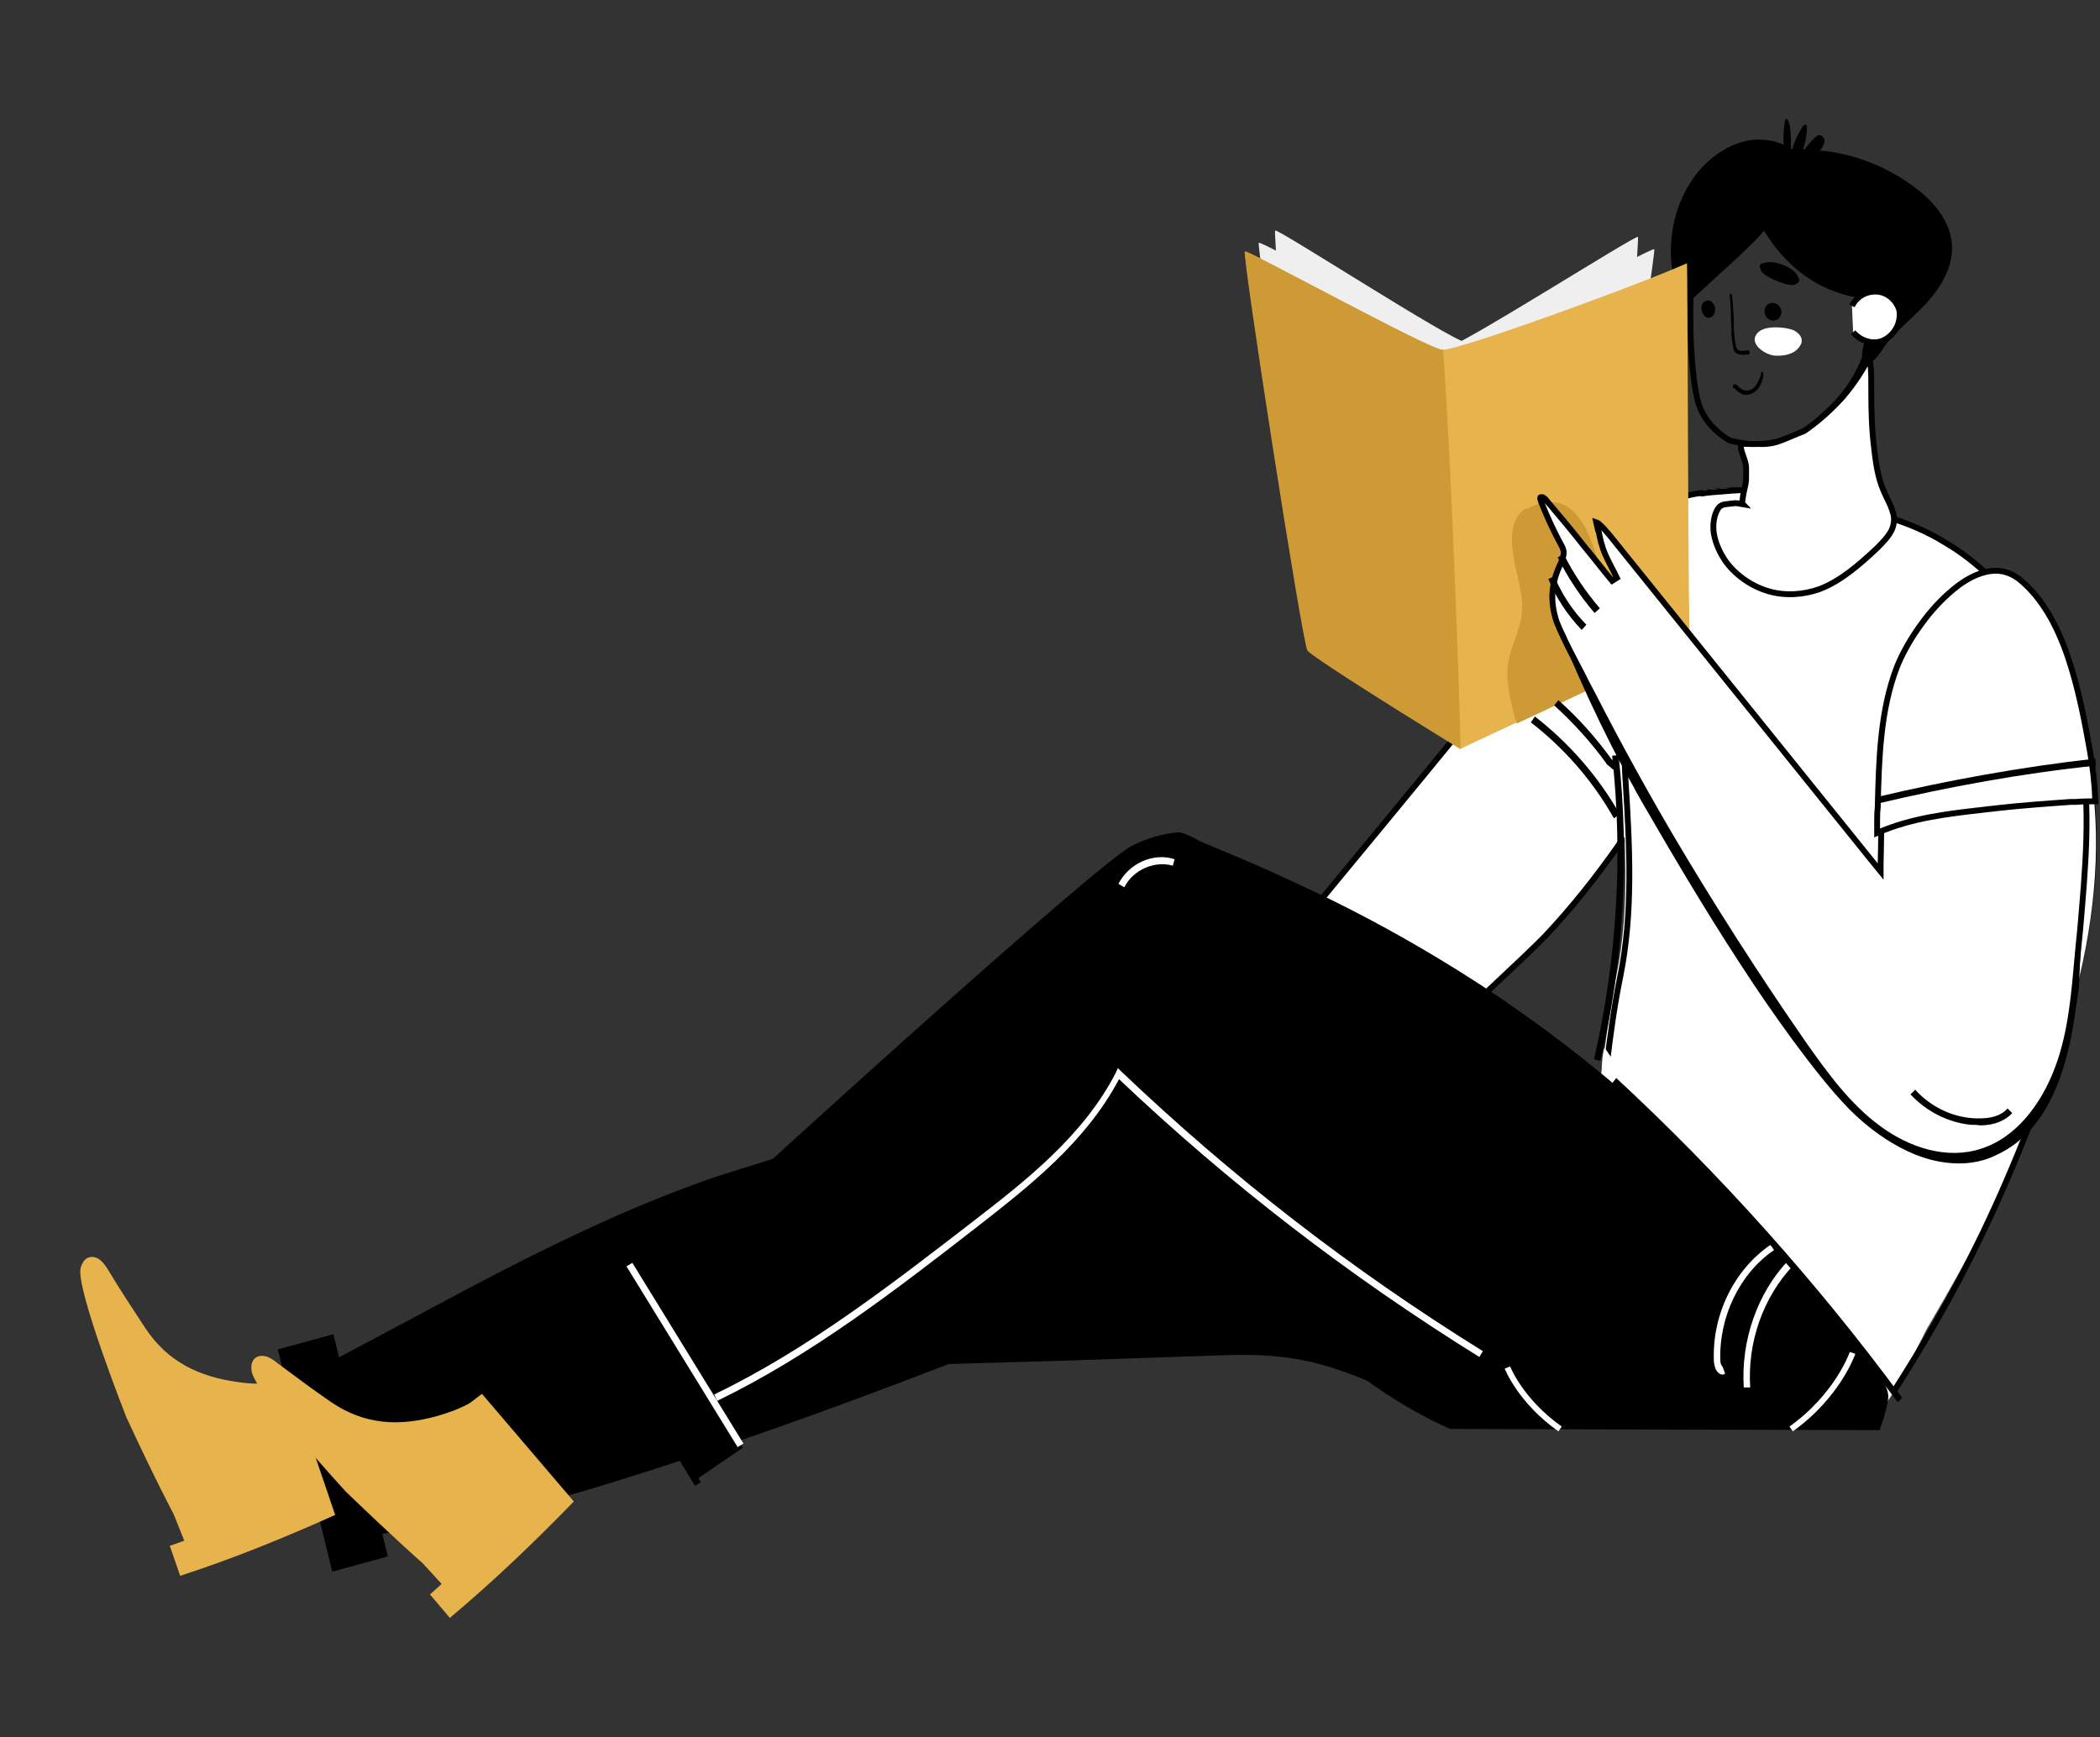 <?xml version="1.0" encoding="utf-8"?>
<!-- Generator: Adobe Illustrator 24.1.2, SVG Export Plug-In . SVG Version: 6.00 Build 0)  -->
<svg version="1.1" id="Слой_1" xmlns="http://www.w3.org/2000/svg" xmlns:xlink="http://www.w3.org/1999/xlink" x="0px" y="0px"
	 viewBox="0 0 359 297" style="enable-background:new 0 0 359 297;" xml:space="preserve">
<rect x="0" y="0" width="359" height="297" fill="#333333" stroke="none"/>
<style type="text/css">
	.st0{fill:none;stroke:#000000;stroke-miterlimit:10;}
	.st1{fill:#FFFFFF;stroke:#000000;}
	.st2{fill:#FFFFFF;}
	.st3{fill:#E7B34D;}
	.st4{fill:#EFEFEF;}
	.st5{fill:#CD9A35;}
	.st6{fill:none;stroke:#FFFFFF;}
	.st7{fill:none;stroke:#000000;}
</style>
<path class="st0" d="M289,50.6c-0.1,4.2,0,7.7,0.2,10.3c0.5,6.8,1.2,8.8,2.3,10.5c1.3,2,3,3.2,4.2,3.9c1.4,0.4,5,1.2,9.2-0.1
	c3.8-1.1,6.1-3.4,7.1-4.4c1.5-1.3,3.7-3.5,5.4-6.6c1.1-2,1.8-3.9,2.2-5.4"/>
<path d="M299.7,23.9c-2.9,0.3-5.6,1.8-7.7,3.7c-6.5,5.9-8.3,16.9-4.1,24.8c2.3-2.1,4.7-4.3,7-6.4c4.4-4,8.8-8.1,11.6-13.4
	c1-1.9,2-4.4,0.5-6.2C305.5,24.3,302.1,23.7,299.7,23.9z"/>
<path class="st1" d="M173,218.5L173,218.5L173,218.5c-0.3-0.2-0.4-0.3-0.4-0.4c0-0.1-0.1-0.3,0-0.7c0-0.1,0-0.3,0.1-0.4
	c6.1-6.5,28-32.8,48.7-57.8c10.4-12.6,20.5-24.8,28-34c3.8-4.6,6.9-8.5,9.2-11.3c1.1-1.4,2-2.5,2.7-3.3c0.6-0.8,1-1.3,1.1-1.5
	c3.8-6.4,7.8-12.8,13.3-17.6c2.8-2.4,7-4.8,10.9-5.5c1.9-0.4,3.7-0.4,5.2,0.2c1.4,0.6,2.6,1.7,3.3,3.6c2.9,7.9,1.8,17.4-1.4,26
	c-3.6,9.3-9.4,17.7-15.2,26.1c-0.5,0.8-1.1,1.6-1.6,2.3c-3.9,5.6-8.1,10.9-12.8,15.9c-3,3.1-13.7,13-19.4,18.3
	c-1,0.9-1.9,1.7-2.5,2.3l0,0c-8.6,8-17.6,15.6-26.9,22.8c-5,3.9-10.1,7.7-15.2,11.3c-2.3,1.7-4.6,3.4-6.8,5.2
	c-0.2,0.1-0.3,0.3-0.5,0.4c-2.4,1.9-4.8,3.8-7.3,5.5l0,0c-1,0.7-2,1.3-3,1.4c-1.2,0.1-2.4-0.5-3.6-1.3l0,0c-1.4-1-2.8-2.1-3.9-3.4
	c-0.3-0.3-0.4-0.5-0.5-0.8c0-0.2,0.1-0.4,0.3-0.8c0.9-1.4,1.9-2.3,3.1-3.3c0.2-0.2,0.4-0.3,0.6-0.5l0.8-0.7l-1.1-0.2
	c-0.4-0.1-0.9,0-1.2,0.2c-0.4,0.2-0.7,0.4-1,0.6c-0.2,0.1-0.4,0.3-0.6,0.5c-0.1,0.1-0.2,0.2-0.3,0.3c-0.3,0.2-0.5,0.4-0.8,0.5
	c-0.1,0-0.4,0.2-0.9,0.3c0,0,0,0,0,0C173.2,218.6,173.1,218.6,173,218.5L173,218.5z"/>
<path d="M288.4,203.5c2.9,1.3,5.9,3,9.1,4.7c-5,11-11.1,21.5-14.5,33.1l-49.4-5.3c-9.2-3.8-15-4.6-24.7-4.3
	c-8.8,0.3-17.5,0.6-26.2,0.9c-6.8,0.2-13.7,0.4-20.5,0.6c-20,7.7-40.2,15-60.7,21.2c-11.5,3.5-26.8,6.4-40.9,8.6
	c-1.4-4-2.7-8-3.8-12.1c-1.5-5.4-2.7-10.9-3.4-16.5c21.9-11.2,42.9-24,67.5-32.7c7.7-2.7,16.4-4.6,23.5-8.7c1.7-3.9,4.8-6.9,8.8-8.9
	c1.1-0.6,2.3-1,3.5-1.4h0c0.5-0.1,1.1-0.1,1.6-0.2c0.7-0.1,1.5-0.1,2.2-0.2l1.7-1c-0.3,0.3-0.5,0.6-0.8,1
	c17.6-1.2,35.3,0.4,52.9,2.4c13.8,1.6,27.7,3.3,41.1,6.8c11,2.9,21.6,7,32,11.6C287.9,203.3,288.1,203.4,288.4,203.5z"/>
<path d="M57,228.1l-9.5,2.6l9.3,38l9.5-2.6L57,228.1z"/>
<path d="M305.4,20.3c0.4,0.3,0.5,0.9,0.6,1.4c0.2,1.6,0.2,3.3,0.1,4.9c0.4-1.8,1.1-3.5,2.1-5c0.1-0.2,0.4-0.4,0.6-0.2
	c0.1,0.1,0.1,0.2,0.1,0.3c0,1.9-0.5,3.9-1.5,5.5c0.8-1.4,1.8-2.7,2.9-3.7c0.2-0.2,0.4-0.4,0.7-0.4c0.5,0,0.9,0.5,0.9,1
	c0,0.5-0.3,1-0.6,1.4c-1.1,1.4-3.9,4.1-5.6,2.1c-0.6-0.8-0.7-2.3-0.8-3.2C304.8,24.1,305,20,305.4,20.3z"/>
<path class="st2" d="M295.5,89.2c-3-8.1-14.5-3.3-20.2,1.6c-5.6,4.8-9.6,11.3-13.4,17.7c-0.3,0.4-3,3.8-7.4,9.2
	c5.1,4,10.2,8.2,14.7,13c3.4,3.6,6.6,7.9,8.5,12.6c6.1-8.9,12.5-17.9,16.3-27.8C297.3,106.9,298.5,97.2,295.5,89.2z"/>
<path class="st2" d="M289.1,129.9c0-0.1,0-0.1,0-0.2C289.1,129.7,289.1,129.8,289.1,129.9z"/>
<path class="st2" d="M309.7,84.9c1.3,0.2,2.5,0.4,3.7,0.6C312.2,85.2,311,85,309.7,84.9z"/>
<path class="st2" d="M301.4,84.1c1.3,0.1,2.6,0.2,4,0.3C304.1,84.3,302.8,84.2,301.4,84.1z"/>
<path class="st2" d="M287.9,125.5C287.9,125.5,287.9,125.5,287.9,125.5C287.9,125.5,287.9,125.5,287.9,125.5z"/>
<path class="st2" d="M305.6,84.4c1.3,0.1,2.6,0.2,3.8,0.4C308.2,84.7,306.9,84.6,305.6,84.4z"/>
<path class="st2" d="M300.5,230.1c2.3,2.4,4.6,4.8,7.1,6.9c3.1,2.7,8.5,7.3,12.7,4.9c3.6-2.1,7.4-11.8,9.6-15.5
	c3.4-5.8,6.7-11.7,9.7-17.7c6.3-12.4,11.8-25.5,15.3-39.2c6.7-25.9,4.7-54.1-16.3-72.3C326,86.3,307,82,291.4,83.8
	c-2.1,0.2-4.3,0.6-6.1,1.8c-2.6,1.7-4.1,4.9-5.2,8c-8.1,23.6,1.2,49.2-3.8,73.3c-1.3,6.3-2,12.9-2.9,19.3c-0.2,1.8-0.5,3.6-1,5.2
	c-1.2,3.9-3.9,7.1-6.7,9.9c-0.4,0.4-0.9,0.9-1.1,1.5c-0.4,1.3,0.6,2.8,1.8,3.4c1.2,0.6,2.6,0.5,3.9,0.5c3.4,0.1,6.8,1.2,9.7,3.1
	c2.7,1.7,4.9,4,7.2,6.3c2.3,2.4,4.6,4.7,6.9,7C296.3,225.5,298.3,227.8,300.5,230.1z"/>
<path class="st1" d="M320,241.4L320,241.4c0.8-0.5,1.7-1.4,2.6-2.7c0.9-1.2,1.8-2.7,2.6-4.3c0.8-1.4,1.5-2.9,2.2-4.3
	c0.1-0.1,0.1-0.3,0.2-0.4c0.7-1.5,1.4-2.8,1.9-3.7h0c3.4-5.8,6.6-11.7,9.7-17.7v0c6.3-12.4,11.8-25.4,15.3-39.1v0
	c6.7-25.8,4.7-53.7-16.2-71.8v0c-12.4-10.7-31.2-15-46.7-13.2l0,0c-2.1,0.2-4.2,0.6-5.9,1.7c-2.5,1.6-3.9,4.6-5,7.7v0
	c-4,11.7-3.7,23.9-3,36.3c0.1,1.2,0.1,2.4,0.2,3.7c0.7,11.1,1.3,22.4-0.9,33.3l-0.5-0.1l0.5,0.1c-1,4.9-1.7,9.9-2.3,15
	c-0.2,1.4-0.4,2.9-0.6,4.3l0,0l0,0c-0.2,1.8-0.5,3.6-1,5.3l0,0c-1.3,4-4,7.2-6.8,10.1l0,0c-0.5,0.5-0.8,0.8-1,1.3v0
	c-0.2,0.5-0.1,1,0.2,1.6c0.3,0.5,0.8,0.9,1.3,1.2c0.9,0.4,1.9,0.4,3,0.5c0.2,0,0.5,0,0.7,0 M320,241.4l-25.9-18.1l0.4-0.3l0,0
	c-1.1-1.2-2.3-2.4-3.4-3.5l0,0l0,0c-1.1-1.2-2.3-2.3-3.4-3.5v0c-2.2-2.3-4.6-4.7-7.3-6.4c-3-1.9-6.5-3-9.9-3.2 M320,241.4
	c-1.9,1.1-4.1,0.6-6.3-0.5c-2.2-1.2-4.3-2.9-5.9-4.3 M320,241.4l-12.1-4.8 M270.4,206.3C270.4,206.3,270.4,206.3,270.4,206.3l0,0.5
	L270.4,206.3L270.4,206.3z M307.9,236.6c-2.5-2.1-4.8-4.5-7-6.9L307.9,236.6z"/>
<path class="st2" d="M338.5,97.1C326,86.3,307,82,291.4,83.8c-0.2,0-0.4,0.1-0.7,0.1c1.2,1,2.4,2.1,3.6,3c2.5,0.2,5.1,0.1,7.6,0.2
	c3.9,0.1,8,0.8,11.5,2.7c2.2,1.1,4.8,2.4,6.8,4.2c2.7,2.3,4.9,6.4,4.8,10.2c-0.1,4.1-2.7,7.6-4.5,11c-1.9,3.6-3.3,7.6-3.9,11.7
	c-0.3,2.1-0.6,4.4-2.3,5.5c-1.2,0.8-2.8,0.6-4.1,0c-1.3-0.6-2.4-1.6-3.6-2.5c-4.4-3.2-16.5-6.5-18.4,1.8c-0.7,2.9-1,6.5-0.8,9.5
	c0.3,7.3,2.8,14.3,5.1,21.1c1,3,2.8,5.8,4.1,8.7c1.4,3,3,6.2,3.8,9.4c0.6,2.6,1.3,5.9,1,8.7c-0.3,2.4-1.7,4.8-3.9,5.4
	c-1.5,0.4-3.1-0.1-4.6-0.6c-6.9-2.6-14.5-8.4-18.6-14.8c-0.7,2-0.3,5.5-0.9,7.5c-0.5,1.6-0.4,3.2-0.9,4.8c-1.2,3.9-3.9,7.1-6.7,9.9
	c-0.4,0.4-0.9,0.9-1.1,1.5c-0.4,1.3,0.6,2.8,1.8,3.4c1.2,0.6,2.6,0.5,3.9,0.5c3.4,0.1,6.8,1.2,9.7,3.1c2.7,1.7,4.9,4,7.2,6.3
	l6.9,7.1c2.2,2.2,4.2,4.5,6.3,6.8c2.3,2.4,4.6,4.8,7.1,6.9c3.1,2.7,8.5,7.3,12.7,4.9c3.6-2.1,7.4-11.8,9.6-15.5
	c3.4-5.8,6.7-11.7,9.7-17.7c6.3-12.4,11.8-25.5,15.3-39.2C361.6,143.6,359.6,115.4,338.5,97.1z"/>
<path class="st2" d="M290.2,134.3c0-0.1,0-0.2-0.1-0.3C290.2,134.1,290.2,134.2,290.2,134.3z"/>
<path class="st2" d="M289.1,129.7c-0.3-1.4-0.7-2.8-1.1-4.2C288.4,126.9,288.7,128.3,289.1,129.7z"/>
<path class="st2" d="M287.9,125.4c-0.2-0.7-0.4-1.4-0.6-2.1C287.5,124,287.7,124.7,287.9,125.4z"/>
<path class="st2" d="M290.1,133.9c-0.3-1.4-0.6-2.7-1-4.1C289.5,131.2,289.8,132.6,290.1,133.9z"/>
<path class="st2" d="M290.7,136.3c-0.1-0.7-0.3-1.3-0.4-2c0.4,2.1,0.8,4.3,1.2,6.4c0.1,0.8,0.3,1.7,0.4,2.5
	C291.6,140.9,291.1,138.6,290.7,136.3z"/>
<path class="st2" d="M313.6,85.5c0,0-0.1,0-0.1,0C313.5,85.5,313.5,85.5,313.6,85.5z"/>
<path class="st2" d="M309.4,84.8c0.1,0,0.2,0,0.3,0C309.6,84.9,309.5,84.9,309.4,84.8z"/>
<path d="M169.8,177.4c-0.2-1.7-0.1-3.5,0.4-5.2c1.2-3.8,4.4-6.7,8-7.4l0.2,1.2c-3.2,0.6-6.1,3.3-7.2,6.6c-1.1,3.3-0.3,7.3,1.9,10
	l-0.8,0.8C171,181.7,170.1,179.6,169.8,177.4z"/>
<path class="st3" d="M49.4,235.8c-1.1,0.3-2.4,0.7-3,0.7c-1.9,0.1-3.7,0.1-5.6-0.2c-6.7-0.9-12.1-3.4-16-9.3
	c-2.1-3.2-4.2-6.4-6.2-9.7c-0.4-0.7-0.9-1.4-1.5-1.9c-0.6-0.5-1.5-0.7-2.2-0.3c-0.6,0.3-0.9,1-1.1,1.6c-1,3.3,7.8,25.6,7.8,25.6
	c5,10.8,8.1,16.6,8.1,16.6l1.8,4.5c0,0,0,0,0,0l-2.5,0.9c0,0.1,0.1,0.1,0.1,0.2l1.7,4.9c9-2.9,17.8-6.5,26.5-10.4L49.4,235.8z"/>
<path d="M321.4,244.3l-0.1,0.2l-73.4-0.2c-19.6-8.6-37.9-29.1-53.4-44.4c-7,4.3-13,10.1-19.4,15.3c-15.3,12.6-35,24.4-55.1,32.3
	c-5.1-8.1-10-16.4-14.3-25c0.2-0.2,0.5-0.4,0.7-0.7c23.6-22.1,81.3-74.3,87.1-77.2c2.5-1.3,5.1-2,7.8-2.3c1.2-0.1,3.4,1.4,4.5,1.8
	c1.7,0.7,3.3,1.4,5,2.1c3.6,1.5,7.2,3.1,10.8,4.8c8.3,3.8,16.4,8.1,24.2,12.8c20,12,38.2,27.1,54,44.7c6.5,7.2,12.5,14.8,18.2,22.7
	c1.5,2.1,4.5,4.6,4.8,7.3C322.9,239.7,322,242.6,321.4,244.3z"/>
<path class="st3" d="M82.4,238.3c-1,0.7-2,1.6-2.5,1.8c-1.7,0.9-3.5,1.5-5.2,2c-6.5,1.8-12.4,1.5-18.1-2.4c-3.1-2.1-6.1-4.4-9.1-6.6
	c-0.6-0.5-1.3-1-2-1.2c-0.8-0.2-1.6-0.1-2.1,0.5c-0.4,0.5-0.5,1.2-0.4,1.9c0.2,3.4,16.1,20.7,16.1,20.7c8.4,8.1,13.2,12.3,13.2,12.3
	l3.2,3.5c0,0,0,0,0,0l-2,1.8c0,0.1,0.1,0.1,0.1,0.1l3.3,3.9c7.4-6.2,14.4-12.9,21.2-19.9L82.4,238.3z"/>
<path class="st1" d="M297.9,85.4c0.2-1.8,0.6-2.4,0.6-3.6c0-0.5,0-1.1,0-1.6c0-0.1,0-0.1,0-0.2c0-1.4-1.2-3.2-0.8-3.9
	c0.3-0.4,1-0.1,2.9-0.2c0,0,2,0.2,3.9-0.6c1.3-0.5,2.6-1.1,3.9-1.6c1.8-1.2,4.1-3.1,6.4-5.6c2.2-2.5,3.7-5,4.7-6.9c0,0,0,0,0,0
	c0,0.1,0.1,0.2,0.1,0.3c0.1,0.3,0.1,0.7,0.2,1.2c0.1,1,0.1,2.4,0.1,3.9c0,0.2,0,0.5,0,0.7c0,3,0.1,6.4,0.5,9.4l0,0.1
	c0.3,2.4,0.6,4.8,1.6,7.1v0c0.2,0.5,0.5,1.1,0.7,1.5c0,0.1,0.1,0.2,0.1,0.2c0.3,0.6,0.5,1.1,0.7,1.7c0.4,1.1,0.4,2.1-0.1,3.3
	c-0.6,1.2-1.6,2.2-2.6,3.2c-3,2.8-6.1,5.5-9.7,6.9c-2.8,1-5.9,1.2-8.7,0.4l0,0c-2.8-0.8-5.5-2.6-7.3-5c-1-1.4-1.8-3.1-2.1-4.8
	c-0.2-1.3-0.1-2.6,0.4-3.8v0c0.3-0.6,0.5-0.9,0.9-1.1c0.4-0.2,0.8-0.2,1.6-0.3l0,0c0,0,0,0,0,0c0,0,0.1,0,0.1,0
	c0.5-0.1,0.9-0.1,1.3,0l0.6,0.1C297.8,86.1,297.8,85.8,297.9,85.4z"/>
<path d="M296.2,58.9c-0.1-0.6-0.2-1.2-0.2-1.8c0-1.1-0.1-2.1-0.1-3.2c0-1.2-0.1-2.3-0.2-3.5c0-0.2,0.3-0.3,0.3-0.1
	c0.3,0.9,0.2,1.9,0.3,2.8c0.1,0.8,0.1,1.6,0.1,2.4c0,0.9,0.1,1.8,0.2,2.7c0.1,0.5,0.1,1.1,0.4,1.5c0.4,0.4,1.2,0.3,1.7,0.2
	c0.4-0.1,0.6,0.6,0.2,0.7c-0.8,0.1-1.8,0.2-2.4-0.5C296.3,59.7,296.3,59.3,296.2,58.9z"/>
<path d="M296.6,65.7c0.4,0,0.5,0.4,0.8,0.6c0.6,0.4,1,0.6,1.7,0.4c0.6-0.2,1-0.6,1.3-1.2c0.3-0.5,0.6-1.2,0.7-1.8
	c0-0.2,0.3-0.2,0.3,0c0.2,0.6-0.2,1.5-0.4,2c-0.3,0.7-0.8,1.2-1.4,1.5c-0.5,0.3-1.2,0.4-1.7,0.2c-0.3-0.1-0.5-0.2-0.7-0.4
	c-0.1-0.1-0.3-0.2-0.4-0.3c-0.1-0.1-0.2-0.3-0.3-0.3C296.1,66.3,296.2,65.6,296.6,65.7z"/>
<path d="M300.9,45.3c0.1-0.2,0.3-0.3,0.5-0.3c1.3-0.4,2.5-0.1,3.7,0.4c1.1,0.5,2,1.1,2.4,2.2c0,0.1,0.1,0.2,0.1,0.3
	c0,0.3-0.3,0.5-0.6,0.7c-0.8,0.3-1.5,0-2.3-0.2c-0.9-0.3-1.8-0.7-2.6-1.2c-0.5-0.3-1.1-0.7-1.2-1.4
	C300.8,45.6,300.8,45.4,300.9,45.3z"/>
<path d="M301.7,53.6c0.2,0.8,0.9,1.3,1.7,1.2c0.8-0.2,1.3-1,1.1-1.8c-0.2-0.8-0.9-1.3-1.7-1.2C302,51.9,301.5,52.7,301.7,53.6z"/>
<path d="M290.9,53.1c0.2,0.8,0.8,1.4,1.4,1.2c0.6-0.1,1-0.9,0.9-1.7c-0.2-0.8-0.8-1.4-1.4-1.2C291.1,51.5,290.7,52.3,290.9,53.1z"/>
<path d="M313.8,49.9c1.9,0.7,3.9,1.1,6.1,1.2c0.2,0,0.4,0,0.6,0.2c0.1,0.1,0.2,0.4,0.2,0.6c0.2,3.5-3.4,7-2.1,10.5
	c2.2-0.2,3.1-2.9,4.5-4.4c1.6-1.8,3.5-3.4,5.2-5.1c2.9-2.9,5.6-6.7,5.4-10.9c-0.2-4.2-3.2-7.6-6.4-10c-4.8-3.6-10.6-5.8-16.4-6.3
	c-2.9-0.3-12.4-1-13.3,3.5c-0.3,1.8,1.1,4.4,1.8,6C302.3,42.1,307.3,47.6,313.8,49.9z"/>
<path class="st2" d="M306.7,56.5c0.7,0.4,1.4,1,1.3,1.9c0,0.3-0.2,0.6-0.4,0.9c-0.9,1.3-2.7,1.6-4.2,1.5c-1.6-0.1-4.9-2.2-2.7-4.1
	C302,55.6,305.4,55.9,306.7,56.5z"/>
<path class="st2" d="M320.7,52.2C320.7,52.1,320.7,52.1,320.7,52.2c0-0.1,0-0.1,0-0.2c0.2-0.4,1-0.2,1.4-0.1c0.7,0.2,1.2,1,1.3,1.7
	c0,0.1-0.1,0.1-0.2,0c-0.2-0.5-0.7-1.2-1.2-1.3c-0.2-0.1-0.9-0.3-1-0.1C320.9,52.3,320.8,52.2,320.7,52.2
	C320.7,52.2,320.7,52.2,320.7,52.2z"/>
<path class="st4" d="M249.1,58.3c-0.1,0-0.1,0-0.2,0c-2.6-0.3-33.2-17.1-33.7-16.8c-0.5,0.4,9.8,66.8,10.7,68.2
	c0.8,1.2,20.5,13.4,26.2,16.9C252.1,123.9,250.7,80.4,249.1,58.3z"/>
<path class="st4" d="M250.7,58.5c-0.1,0-0.1,0-0.2,0c-2.6-0.4-32-19.4-32.5-19.1c-0.5,0.3,5.6,67.3,6.4,68.8
	c0.7,1.3,19.6,14.8,25.1,18.8C249.6,124.3,250.9,80.7,250.7,58.5z"/>
<path class="st4" d="M282.8,42.6c-0.5-0.3-31.1,16.3-33.7,16.6c0,0-0.1,0-0.2,0c-1.5,19.2-2.9,54.7-3.3,65.3c0,0,0.1,0.1,0.1,0.1
	c0.2,0.2,0.4,0.4,0.5,0.6c0.4,0.3,0.9,0.7,1.3,1.1c7.4-4.5,23.5-14.4,24.2-15.5C272.7,109.3,283.2,42.9,282.8,42.6z"/>
<path class="st4" d="M280,40.5c-0.5-0.3-30,18.5-32.6,18.9c0,0-0.1,0-0.2,0c-0.3,20.6,0.7,59.7,0.9,67.3c0.3,0.2,0.5,0.4,0.8,0.6
	c6.3-4.5,23.6-16.8,24.3-18.1C274.1,107.8,280.5,40.8,280,40.5z"/>
<path class="st3" d="M246.6,59.8c2.4,0.2,32.6-10.7,41.8-14.8c0.1,0,0.2,65,0.5,64.6c0.1,0-39.2,18.4-39.2,18.4
	s-25.2-15.4-26.1-16.9c-0.9-1.4-11.2-67.7-10.7-68.1C213.3,42.7,244,59.6,246.6,59.8z"/>
<path class="st5" d="M275.7,102.5c-0.8-2.2-1.7-4.5-2.5-6.7c-0.7-1.9-1.3-3.9-2.2-5.6c-0.9-1.6-2.1-3.2-3.7-3.9
	c-2-0.9-4.2-0.4-6.1,0.6c-0.1,0-0.2,0.1-0.3,0c-3,1.8-2.6,6-2,9.2c0.5,2.7,1.5,5.6,1.3,8.4c-0.3,3.9-2.8,7.2-2.5,11.3
	c0.2,2.7,0.8,5.4,1.6,7.9c6-2.8,13.8-6.5,19.9-9.3C278.5,110.3,277.1,106.3,275.7,102.5z"/>
<path class="st5" d="M246.7,59.8c-0.1,0-0.1,0-0.2,0c-2.6-0.3-33.2-17.1-33.7-16.8c-0.5,0.4,9.8,66.8,10.7,68.2
	c0.8,1.2,20.5,13.4,26.2,16.9C249.7,125.5,248.3,81.9,246.7,59.8z"/>
<path class="st2" d="M320.2,55.3c-0.1-0.6,0.1-1.2,0.5-1.6c0.1-0.1,0.2,0,0.2,0.1c-0.2,0.4-0.3,1-0.2,1.5c0,0.4,0.1,0.8,0.3,1.1
	c0.1,0.1,0.2,0.2,0.2,0.4c0,0.1-0.1,0.2-0.2,0.2C320.3,56.8,320.3,55.9,320.2,55.3z"/>
<path class="st1" d="M266.9,96.1L266.9,96.1L266.9,96.1c0.2-0.6,0.5-1.2,0.4-1.9c-0.1-0.4-0.2-0.7-0.4-1c-1.3-2.4-2.4-4.8-3.4-7.3
	l0,0l0,0c-0.1-0.2-0.1-0.4-0.2-0.6c0-0.2,0-0.3,0.1-0.3c0,0,0.1,0,0.1,0c0,0,0.1,0,0.2,0c0.2,0.1,0.5,0.3,0.7,0.6l0,0
	c2.2,2.6,4.4,5.2,6.5,7.9c1.6,1.9,3.1,3.9,4.7,5.8l0.8-0.5c-0.3-0.6-0.5-1.1-0.8-1.6c-0.6-1.2-1.2-2.3-1.6-3.5c0-0.1-0.1-0.4-0.3-1
	c-0.1-0.5-0.3-1.2-0.4-1.8c0-0.1,0-0.1-0.1-0.2c-0.1-0.5-0.2-1-0.3-1.4c0.3,0.1,0.5,0.3,0.7,0.5c0.5,0.4,0.9,1,1.4,1.5l0,0
	c7.6,9.4,15.2,18.9,22.8,28.3l0,0c7.6,9.4,15.2,18.9,22.8,28.3l0.9,1.1l0-1.4c0.1-3.7,0.1-7.3,0.2-11l0,0c0.1-7.7,0.3-15.5,3.1-22.5
	l0,0c1.4-3.5,4.6-8.5,8.3-11.8c1.9-1.7,3.9-2.9,5.8-3.3c1.9-0.4,3.8-0.1,5.5,1.3l0,0c3.6,2.9,6,7.3,7.7,12.3
	c1.7,5,2.7,10.4,3.6,15.2v0c1.8,10.2,0.8,20.7-0.1,31.2c-0.1,1-0.2,2-0.3,3c0,0.4-0.1,0.7-0.1,1.1c-0.6,6.7-1.1,13.4-3.4,19.5
	c-2.4,6.5-6.9,12.4-13.1,14.3h0c-5.9,1.9-12.5-0.2-17.6-4l0,0c-5.2-3.8-9.1-9.2-12.9-14.6c-7.9-11.4-15.4-23.1-22.5-35.1l0,0
	c-4.7-8-9.2-16.2-13.4-24.4c-0.5-1-1.1-2-1.6-3.1c-1.6-3.1-3.3-6.2-4.6-9.4l0,0C264.9,102.6,265.2,99.6,266.9,96.1L266.9,96.1z"/>
<path class="st1" d="M341.1,138.2L341.1,138.2c-0.6,0.1-1.1,0.1-1.7,0.2c-6.2,0.7-12.6,1.4-18.5,4c0-0.6,0-1.2,0-1.8
	c0-0.8,0-1.7,0.1-2.5v0c0.2-8.2,0.4-16.6,3.3-24.1v0c1.5-3.8,4.9-9.1,8.9-12.6c2-1.8,4.1-3.1,6.2-3.6c2-0.5,4-0.2,5.9,1.3v0
	c3.8,3.1,6.4,7.9,8.2,13.2c1.8,5.3,2.9,11.1,3.8,16.2c0.5,2.8,0.8,5.7,0.9,8.5c-1.1,0-2.2,0-3.3,0.1c-0.3,0-0.6,0-0.9,0
	C349.8,137.4,345.5,137.7,341.1,138.2z"/>
<path d="M107.7,215.8l-7.9,5.4l19.3,31.7l7.9-5.4L107.7,215.8z"/>
<path class="st2" d="M122.6,239.5l-0.5-1.1c16-7.7,30.4-18.9,44.4-29.7c8.8-6.8,18.8-14.6,24.3-25.4l0.3-0.7l0.5,0.5
	c19,18.1,39.2,33.8,61.9,47.9l-0.6,1c-22.5-14-42.7-29.6-61.6-47.5c-5.7,10.8-15.5,18.4-24.2,25.2
	C153.2,220.5,138.7,231.7,122.6,239.5z"/>
<path class="st2" d="M294.4,235c-0.2,0-0.3-0.1-0.5-0.2c-0.6-0.4-0.8-1.2-0.9-1.9c-0.4-8,3.4-15.8,9.7-20.1c0.3-0.2,0.8-0.3,1.2,0
	c0.2,0.2,0.3,0.5,0.2,0.8l-1-0.5c-0.1,0.1,0,0.3,0,0.4c0.1,0.1,0.2,0.2,0.2,0.2c-5.9,4-9.5,11.5-9.2,19c0,0.5,0.3,0.9,0.4,1l0.4,1.1
	C294.8,235,294.6,235,294.4,235z"/>
<path class="st2" d="M298.1,237.2c-0.5-8,2.3-16.1,7.6-21.7l0.8,0.9c-5.1,5.4-7.8,13.1-7.3,20.8L298.1,237.2z"/>
<path class="st6" d="M316.7,231.3c0,0-2.5,7.3-10.5,13 M257.7,233.8c0,0,2.2,5.7,9,10.5"/>
<path d="M333,198.8c-7.9-0.8-14.5-6.8-16.8-9.1c-3.4-3.5-6.4-7.4-9.6-11.7c-3-4.1-6-8.4-9.1-13.2c-6.4-9.8-12.3-19.9-16.7-27.5
	c-0.5-0.9-1.1-1.9-1.6-2.9c-4.6-8-10.9-21.5-14-30.4l2.5,4.7c3.1,8.9,7.8,17.1,12.4,25.1c0.5,1,1.1,1.9,1.6,2.9
	c4.4,7.7,10.2,17.7,16.6,27.5c3.1,4.7,6.1,9,9.1,13.1c3.2,4.3,6.1,8.2,9.4,11.6c2.9,3,13.4,12.3,24.1,7.5c9-4.1,11.7-15.5,12.9-23.7
	c0.2-1.4,1.8-9.6,1.9-10.8l-0.3,6.9c-0.2,1.3-0.4,2.7-0.6,4.1c-1.2,8.5-4,20.3-13.6,24.6C338.6,198.8,335.7,199.1,333,198.8z"/>
<path d="M336.9,192.3c-3.9-0.4-7.6-2.3-10.3-5.2l0.8-0.8c2.8,3.1,6.9,5,11.1,4.9c1.5,0,3.5-0.3,4.7-1.7l0.8,0.8
	c-1.2,1.3-3.1,2.1-5.5,2.1C338,192.3,337.4,192.3,336.9,192.3z"/>
<path class="st2" d="M192.2,151.7l-1-0.6c1.8-3.5,6-5.4,9.6-4.2l-0.3,1.1C197.4,147.1,193.7,148.7,192.2,151.7z"/>
<path d="M100.2,221.1l-1,0.6l19.6,32.3l1-0.6L100.2,221.1z"/>
<path class="st2" d="M108.1,215.9l-1,0.6l19,30.9l1-0.6L108.1,215.9z"/>
<path d="M115.3,246.1l-0.4-1.1c2.4-0.9,4.7-2.5,6.5-4.4l0.8,0.8C120.3,243.5,117.9,245.1,115.3,246.1z"/>
<path d="M324.4,239.7c-14.6-19.7-31-38-48.8-54.5l0.7-0.9c17.8,16.5,34.3,34.9,48.9,54.7L324.4,239.7z"/>
<path d="M275.9,139.9c-3.6-6.4-8.5-12-14.2-16.4l0.7-1c5.8,4.5,10.8,10.2,14.5,16.7L275.9,139.9z"/>
<path d="M270.4,107.7c-2.4-2.5-4.4-5.5-5.7-8.7l1-0.5c1.3,3.1,3.2,6,5.5,8.3L270.4,107.7z"/>
<path d="M272.6,104.8c-2.5-2.9-4.6-6.1-6.3-9.5l1-0.6c1.7,3.4,3.8,6.5,6.2,9.3L272.6,104.8z"/>
<path d="M320.9,137.4l-0.2-1.1c12.3-2.9,24.9-5.2,37.5-6.6l0.1,1.2C345.7,132.2,333.2,134.5,320.9,137.4z"/>
<path d="M275.8,131.6c-0.1-0.1-0.5-0.4-0.7-0.6c-0.4-0.3-0.5-0.4-0.5-0.5c-2.6-3.6-5.7-7-8.9-9.9l0.7-0.9c3.4,3,6.4,6.4,9.1,10.1
	c0.1,0.1,0.2,0.2,0.4,0.3c0.7,0.6,0.8,0.8,0.9,1l-1,0.4C275.7,131.6,275.8,131.6,275.8,131.6z"/>
<path d="M273.6,181.4l-1.1-0.3c3.9-17,5-34.5,3.1-51.9l1.1-0.1C278.6,146.6,277.6,164.3,273.6,181.4z"/>
<path class="st0" d="M317.2,52.3"/>
<path class="st1" d="M316.6,52.3c0.9-1.8,2.8-2.7,4.7-2.4c1.6,0.3,2.9,1.5,3.4,3.1c0.4,2.5-1.2,4.8-3.3,5.4
	c-1.6,0.4-3.4-0.2-4.6-1.6"/>
<path class="st7" d="M323.9,88.8c2.4,0.8,5.5,2,8.7,4c2.9,1.7,5.2,3.6,6.9,5.2"/>
<path class="st7" d="M290.7,84.4c1.3-0.2,2.6-0.3,4-0.4c1.2-0.1,2.4-0.2,3.5-0.2"/>
<path class="st7" d="M346.8,192.7c-2.3,5.8-4.9,12-8,18.4c-4.8,10-10,18.9-15,26.7"/>
</svg>

